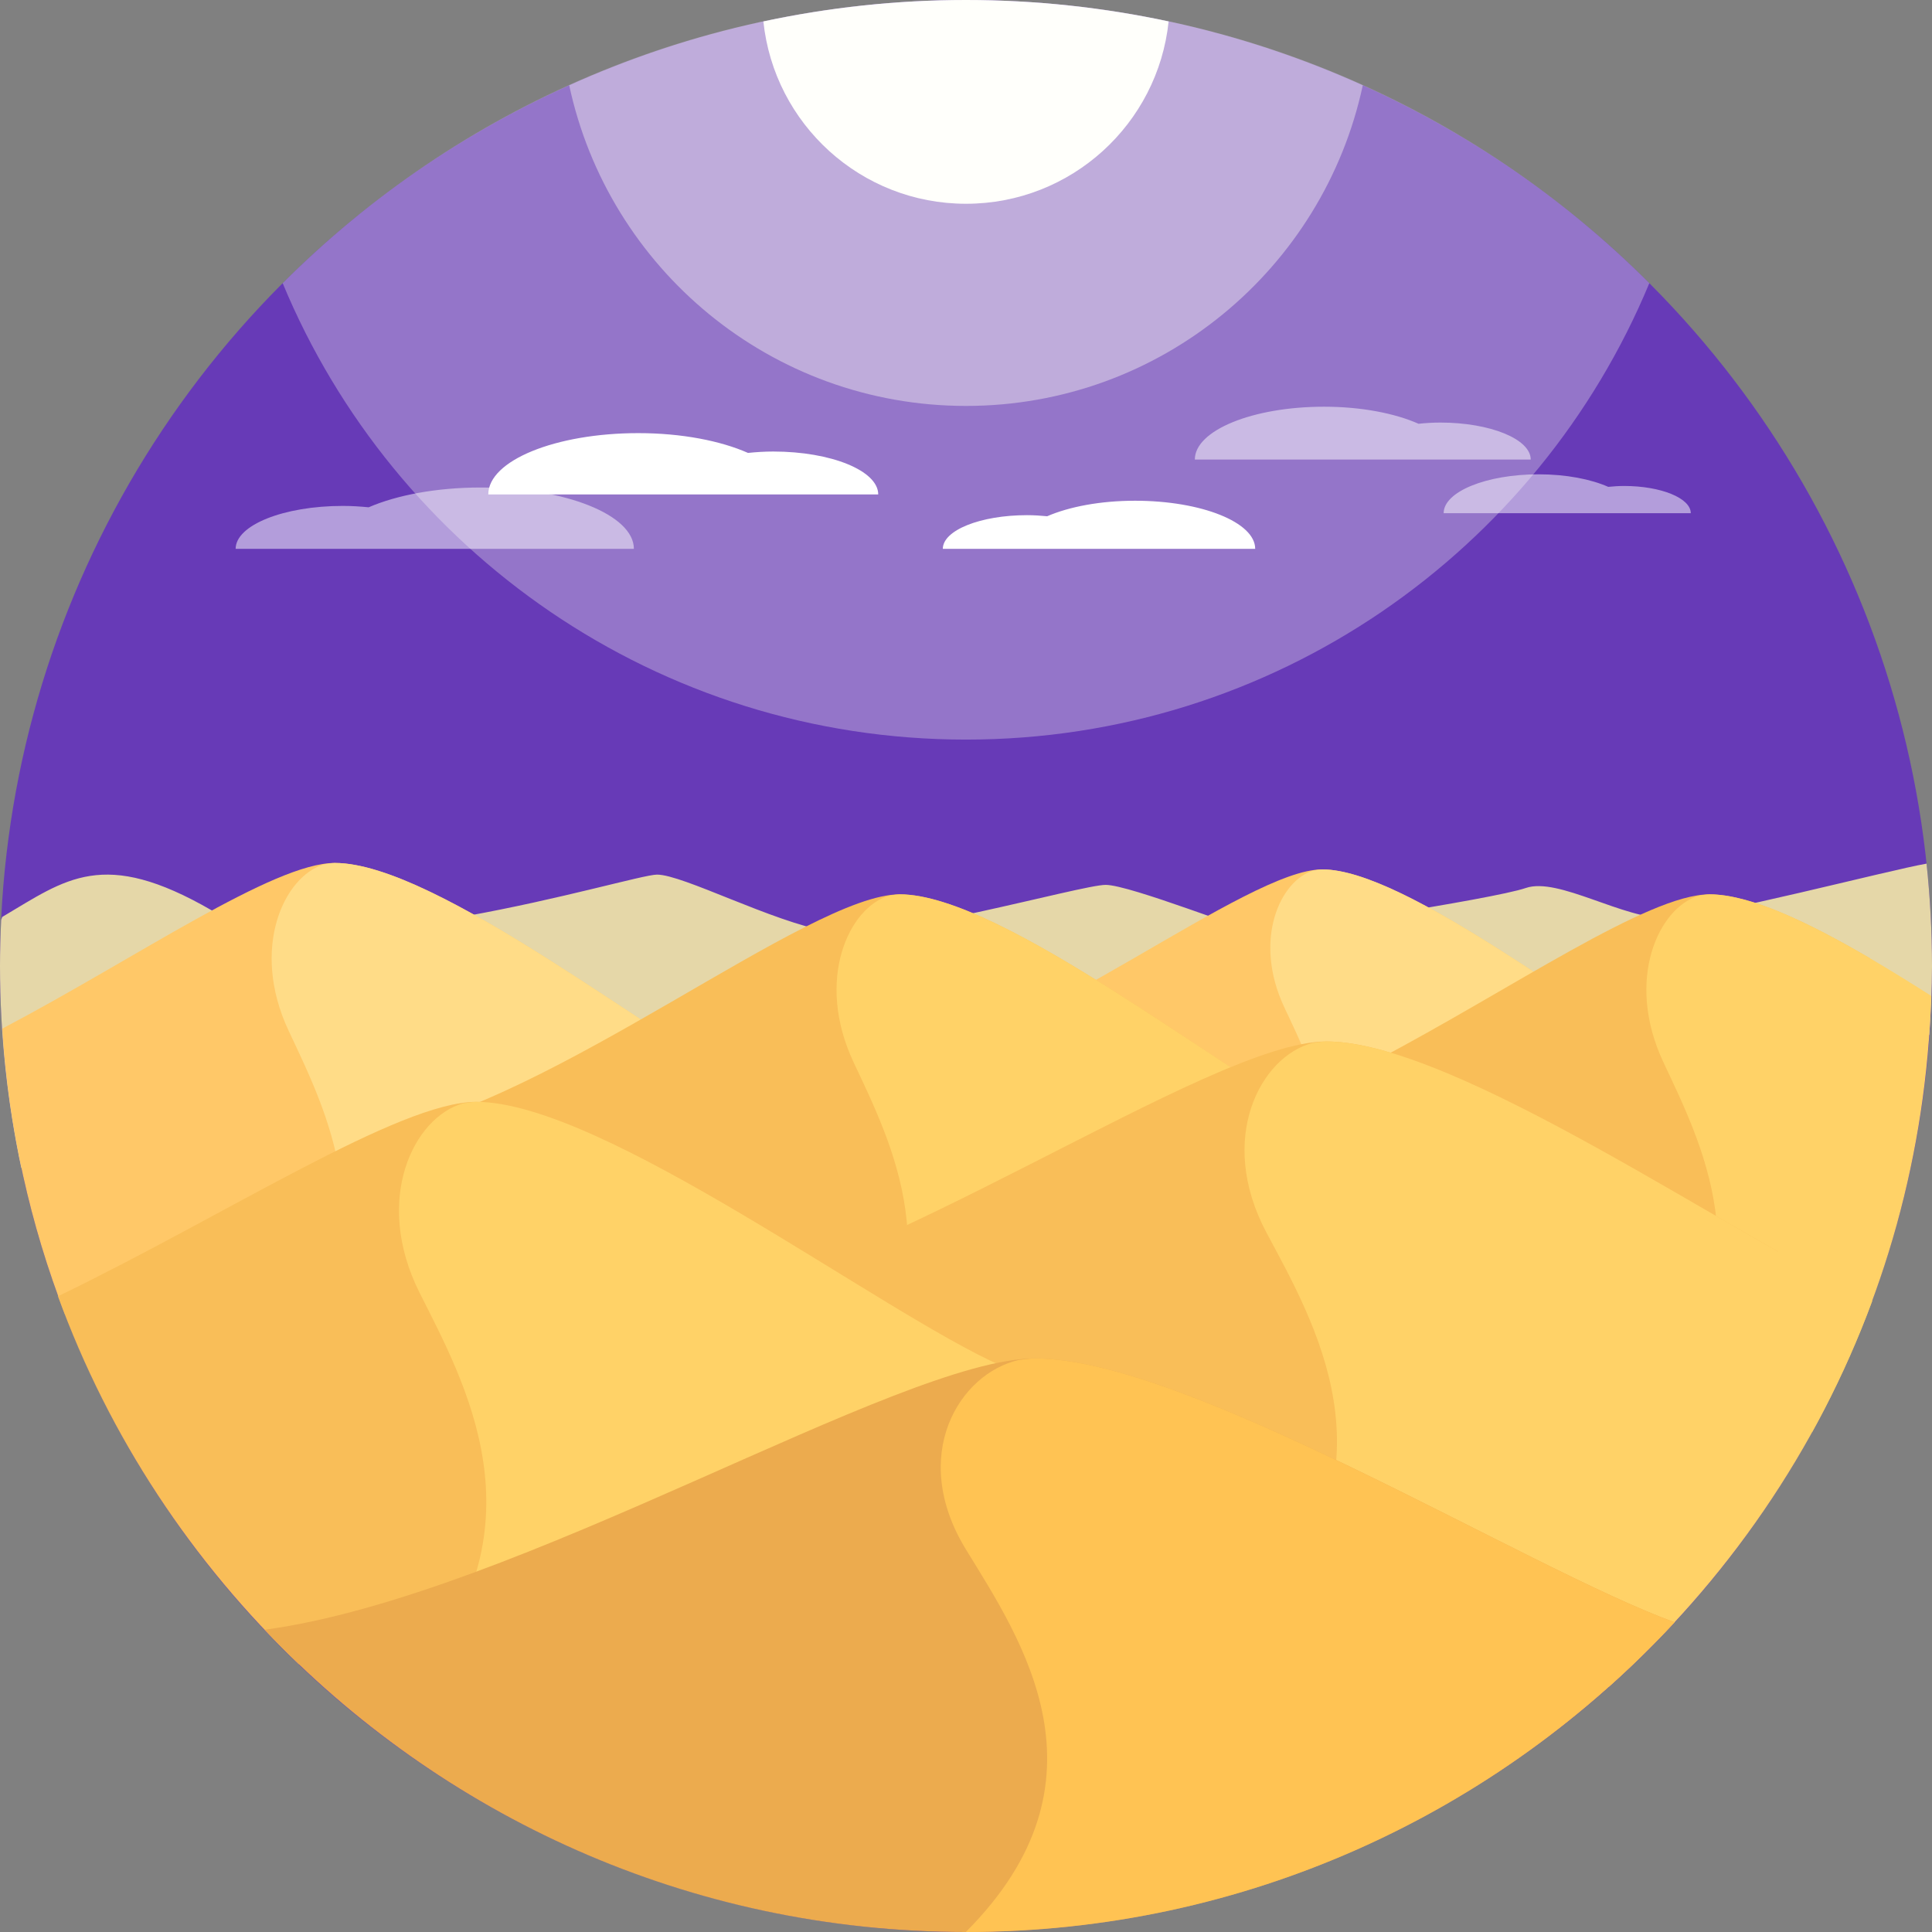 <?xml version="1.0"?>
<svg xmlns="http://www.w3.org/2000/svg" xmlns:xlink="http://www.w3.org/1999/xlink" version="1.1" id="Capa_1" x="0px" y="0px" viewBox="0 0 512 512" style="enable-background:new 0 0 512 512;" xml:space="preserve" width="512px" height="512px" class=""><rect x="0" y="0" width="512" height="512" fill="#808080" stroke="none"/><g><g>
	<g>
		<circle style="fill:#673AB7" cx="256" cy="256" r="256" data-original="#8DD9FF" class="active-path" data-old_color="#673ab7"/>
	</g>
	<g>
		<path style="fill:#E5D7A8;" d="M511.282,274.235C511.707,268.205,512,262.138,512,256c0-9.165-0.503-18.21-1.442-27.125    c-9.648,1.634-57.322,14.148-68.419,14.474c-11.862,0.349-29.138-11.015-37.805-8.015c-8.667,3-67.399,11.872-70.333,11.836    c-2.935-0.036-34.5-12.669-41-12.669c-6.5,0-58.5,15-73.5,12.357s-38.5-15.076-45.389-15.076S85,258,56.155,241.285    C27.31,224.57,17.5,233,0.594,243l-0.285,0.789C0.118,247.837,0,251.904,0,256c0,18.352,1.97,36.237,5.64,53.495l388.414,16.509    L511.282,274.235z" data-original="#E5D7A8" class=""/>
	</g>
	<g style="opacity:0.3;">
		<path style="fill:#FFFFF4;" d="M256,0C185.272,0,121.246,28.684,74.914,75.051C104.374,146.051,174.342,196,256,196    s151.626-49.949,181.086-120.949C390.754,28.684,326.728,0,256,0z" data-original="#FFFFF4" class=""/>
	</g>
	<g>
		<path style="fill:#FFC868;" d="M350.398,230.4c-19.847,0-75.419,45.291-112.476,51.815    c25.706,35.526,62.066,57.725,102.412,57.725c40.887,0,77.691-22.784,103.45-59.149C422.479,270.705,372.959,230.4,350.398,230.4z    " data-original="#FFC868"/>
	</g>
	<g>
		<path style="fill:#FFDC87;" d="M442.138,279.941c-22.081-11.214-69.718-49.541-91.74-49.541c-0.7,0-1.542,0.179-2.329,0.288    c-8.734,2.565-16.137,18.291-7.735,36.215c8.08,17.237,22.036,44.107,0,73.005l0.02,0.032    c14.596-0.003,38.871,11.396,57.565,13.66C417.52,333.702,432.852,308.494,442.138,279.941z" data-original="#FFDC87"/>
	</g>
	<g>
		<path style="fill:#F9BE58;" d="M446.386,370.167c21.723-34.511,34.938-71.563,47.043-110.8c0.594-1.927,1.306-3.718,2.082-5.431    c-16.46-9.638-31.897-16.926-42.465-16.926c-16.32,0-52.481,25.131-88.137,43.907c1.699,26.511,7.434,51.911,16.596,75.618    c18.48,8.913,38.44,13.826,59.29,13.826C442.67,370.361,444.524,370.245,446.386,370.167z" data-original="#F9BE58" class=""/>
	</g>
	<g>
		<path style="fill:#FFD267;" d="M453.045,237.01c-0.852,0-1.877,0.217-2.835,0.35c-10.632,3.122-19.644,22.267-9.417,44.087    c9.836,20.984,26.827,53.695,0,88.875l0.025,0.039c10.356-0.002,24.727,4.707,39.41,9.185    c19.029-34.462,30.296-73.779,31.572-115.622C489.625,249.791,467.07,237.01,453.045,237.01z" data-original="#FFD267" class=""/>
	</g>
	<g>
		<path style="fill:#FFC868;" d="M0.594,272.602c1.699,26.511,7.434,51.911,16.596,75.618c18.48,8.913,38.44,13.826,59.29,13.826    c49.775,0,94.58-27.737,125.938-72.006c-25.937-12.279-86.222-61.345-113.687-61.345C72.411,228.695,36.249,253.826,0.594,272.602    z" data-original="#FFC868"/>
	</g>
	<g>
		<path style="fill:#FFDC87;" d="M200.413,289.005c-26.88-13.652-84.873-60.31-111.683-60.31c-0.852,0-1.877,0.218-2.835,0.35    c-10.632,3.122-19.644,22.267-9.417,44.087c9.836,20.984,26.826,53.695,0,88.875c0,0,0.024,0.036,0.025,0.039    c17.769-0.003,47.321,13.873,70.079,16.63C170.444,354.452,189.109,323.764,200.413,289.005z" data-original="#FFDC87"/>
	</g>
	<g>
		<path style="fill:#F9BE58;" d="M238.432,237.01c-24.161,0-91.814,55.136-136.926,63.078    c31.294,43.249,75.558,70.273,124.675,70.273c49.775,0,94.58-27.737,125.938-72.007    C326.182,286.076,265.897,237.01,238.432,237.01z" data-original="#F9BE58" class=""/>
	</g>
	<g>
		<path style="fill:#FFD267;" d="M350.115,297.319c-26.88-13.652-84.873-60.31-111.683-60.31c-0.852,0-1.877,0.218-2.835,0.35    c-10.632,3.122-19.644,22.267-9.417,44.087c9.836,20.984,26.826,53.695,0,88.875l0.025,0.039    c17.769-0.003,47.321,13.873,70.079,16.63C320.145,362.767,338.811,332.079,350.115,297.319z" data-original="#FFD267" class=""/>
	</g>
	<g>
		<g>
			<path style="fill:#F9BE58;" d="M468.88,347.177c0.035-1.058,0.118-2.113,0.12-3.177c0.007-4.327,0.9-8.391,2.222-12.29     C433.012,310.103,379.306,276,351.497,276c-31.301,0-118.944,62.846-177.386,71.899C214.651,397.197,271.996,428,335.625,428     c51.83,0,99.479-20.456,137.286-54.675C468.708,365.468,467.396,355.993,468.88,347.177z" data-original="#F9BE58" class=""/>
		</g>
		<g>
			<path style="fill:#FFD267;" d="M496.181,344.744C461.358,329.183,386.229,276,351.497,276c-1.104,0-2.432,0.248-3.672,0.399     c-13.774,3.559-25.449,25.381-12.199,50.252c12.743,23.918,34.753,61.204,0,101.303l0.032,0.044     c23.02-0.004,61.303,15.813,90.786,18.956C457.356,419.344,481.537,384.364,496.181,344.744z" data-original="#FFD267" class=""/>
		</g>
	</g>
	<g>
		<g>
			<path style="fill:#F9BE58;" d="M126.218,292c-20.428,0-66.262,29.992-110.853,51.524c13.581,37.33,35.64,70.559,63.791,97.477     c10.458,1.956,21.162,3,32.07,3c60.908,0,115.734-31.616,154.106-82.076C233.596,347.928,159.827,292,126.218,292z" data-original="#F9BE58" class=""/>
		</g>
		<g>
			<path style="fill:#FFD267;" d="M265.333,361.924C233.596,347.928,159.827,292,126.218,292c-1.043,0-2.297,0.248-3.469,0.399     c-13.01,3.559-24.038,25.381-11.523,50.252c12.036,23.918,32.826,61.204,0,101.303l0.03,0.044     C172.153,443.988,226.968,412.375,265.333,361.924z" data-original="#FFD267" class=""/>
		</g>
	</g>
	<g>
		<path style="fill:#ECAB4E;" d="M274.268,360c-36.026,0-136.902,62.846-204.168,71.899C116.761,481.197,182.763,512,256,512    c74.219,0,141.026-31.616,187.784-82.076C405.111,415.928,315.221,360,274.268,360z" data-original="#ECAB4E"/>
	</g>
	<g>
		<path style="fill:#FFC353;" d="M443.784,429.924C405.111,415.928,315.221,360,274.268,360c-1.271,0-2.799,0.248-4.227,0.399    c-15.854,3.559-29.292,25.381-14.041,50.252c14.667,23.918,40,61.204,0,101.303c0,0,0.035,0.042,0.037,0.044    C330.24,511.988,397.034,480.375,443.784,429.924z" data-original="#FFC353" class=""/>
	</g>
	<g style="opacity:0.5;">
		<path style="fill:#FFFFFF" d="M62.449,145.449c0-6.284,12.721-11.378,28.414-11.378c2.368,0,4.633,0.15,6.832,0.369    c7.414-3.206,17.926-5.245,29.699-5.245c22.418,0,40.591,7.277,40.591,16.254H62.449z" data-original="#FFFFFF" class=""/>
	</g>
	<g>
		<path style="fill:#FFFFFF" d="M249.859,145.449c0-4.929,9.978-8.924,22.287-8.924c1.858,0,3.634,0.118,5.359,0.289    c5.815-2.515,14.061-4.114,23.295-4.114c17.584,0,31.838,5.708,31.838,12.749H249.859z" data-original="#FFFFFF" class=""/>
	</g>
	<g>
		<path style="fill:#FFFFFF" d="M232.74,131.037c0-6.284-12.457-11.378-27.823-11.378c-2.319,0-4.537,0.15-6.69,0.369    c-7.26-3.206-17.554-5.245-29.082-5.245c-21.951,0-39.747,7.277-39.747,16.254H232.74z" data-original="#FFFFFF" class=""/>
	</g>
	<g style="opacity:0.5;">
		<path style="fill:#FFFFFF" d="M405.658,121.783c0-5.412-10.73-9.8-23.965-9.8c-1.998,0-3.908,0.129-5.763,0.318    c-6.253-2.762-15.12-4.518-25.05-4.518c-18.908,0-34.236,6.268-34.236,14H405.658z" data-original="#FFFFFF" class=""/>
	</g>
	<g style="opacity:0.5;">
		<path style="fill:#FFFFFF" d="M448.074,136c0-3.982-7.894-7.211-17.632-7.211c-1.47,0-2.875,0.095-4.24,0.234    c-4.601-2.032-11.124-3.324-18.43-3.324c-13.912,0-25.189,4.612-25.189,10.301H448.074z" data-original="#FFFFFF" class=""/>
	</g>
	<g>
		<path style="fill:#FFFFFF" d="M256,0c-18.423,0-36.376,1.989-53.696,5.687C205.146,32.836,228.098,54,256,54    s50.854-21.164,53.696-48.313C292.376,1.989,274.423,0,256,0z" data-original="#FFFFFF" class=""/>
	</g>
	<g style="opacity:0.4;">
		<path style="fill:#FFFFF4;" d="M256,0c-37.491,0-73.063,8.126-105.151,22.606c10.391,48.55,53.5,84.969,105.151,84.969    s94.76-36.419,105.151-84.969C329.063,8.126,293.491,0,256,0z" data-original="#FFFFF4" class=""/>
	</g>
</g></g> </svg>
